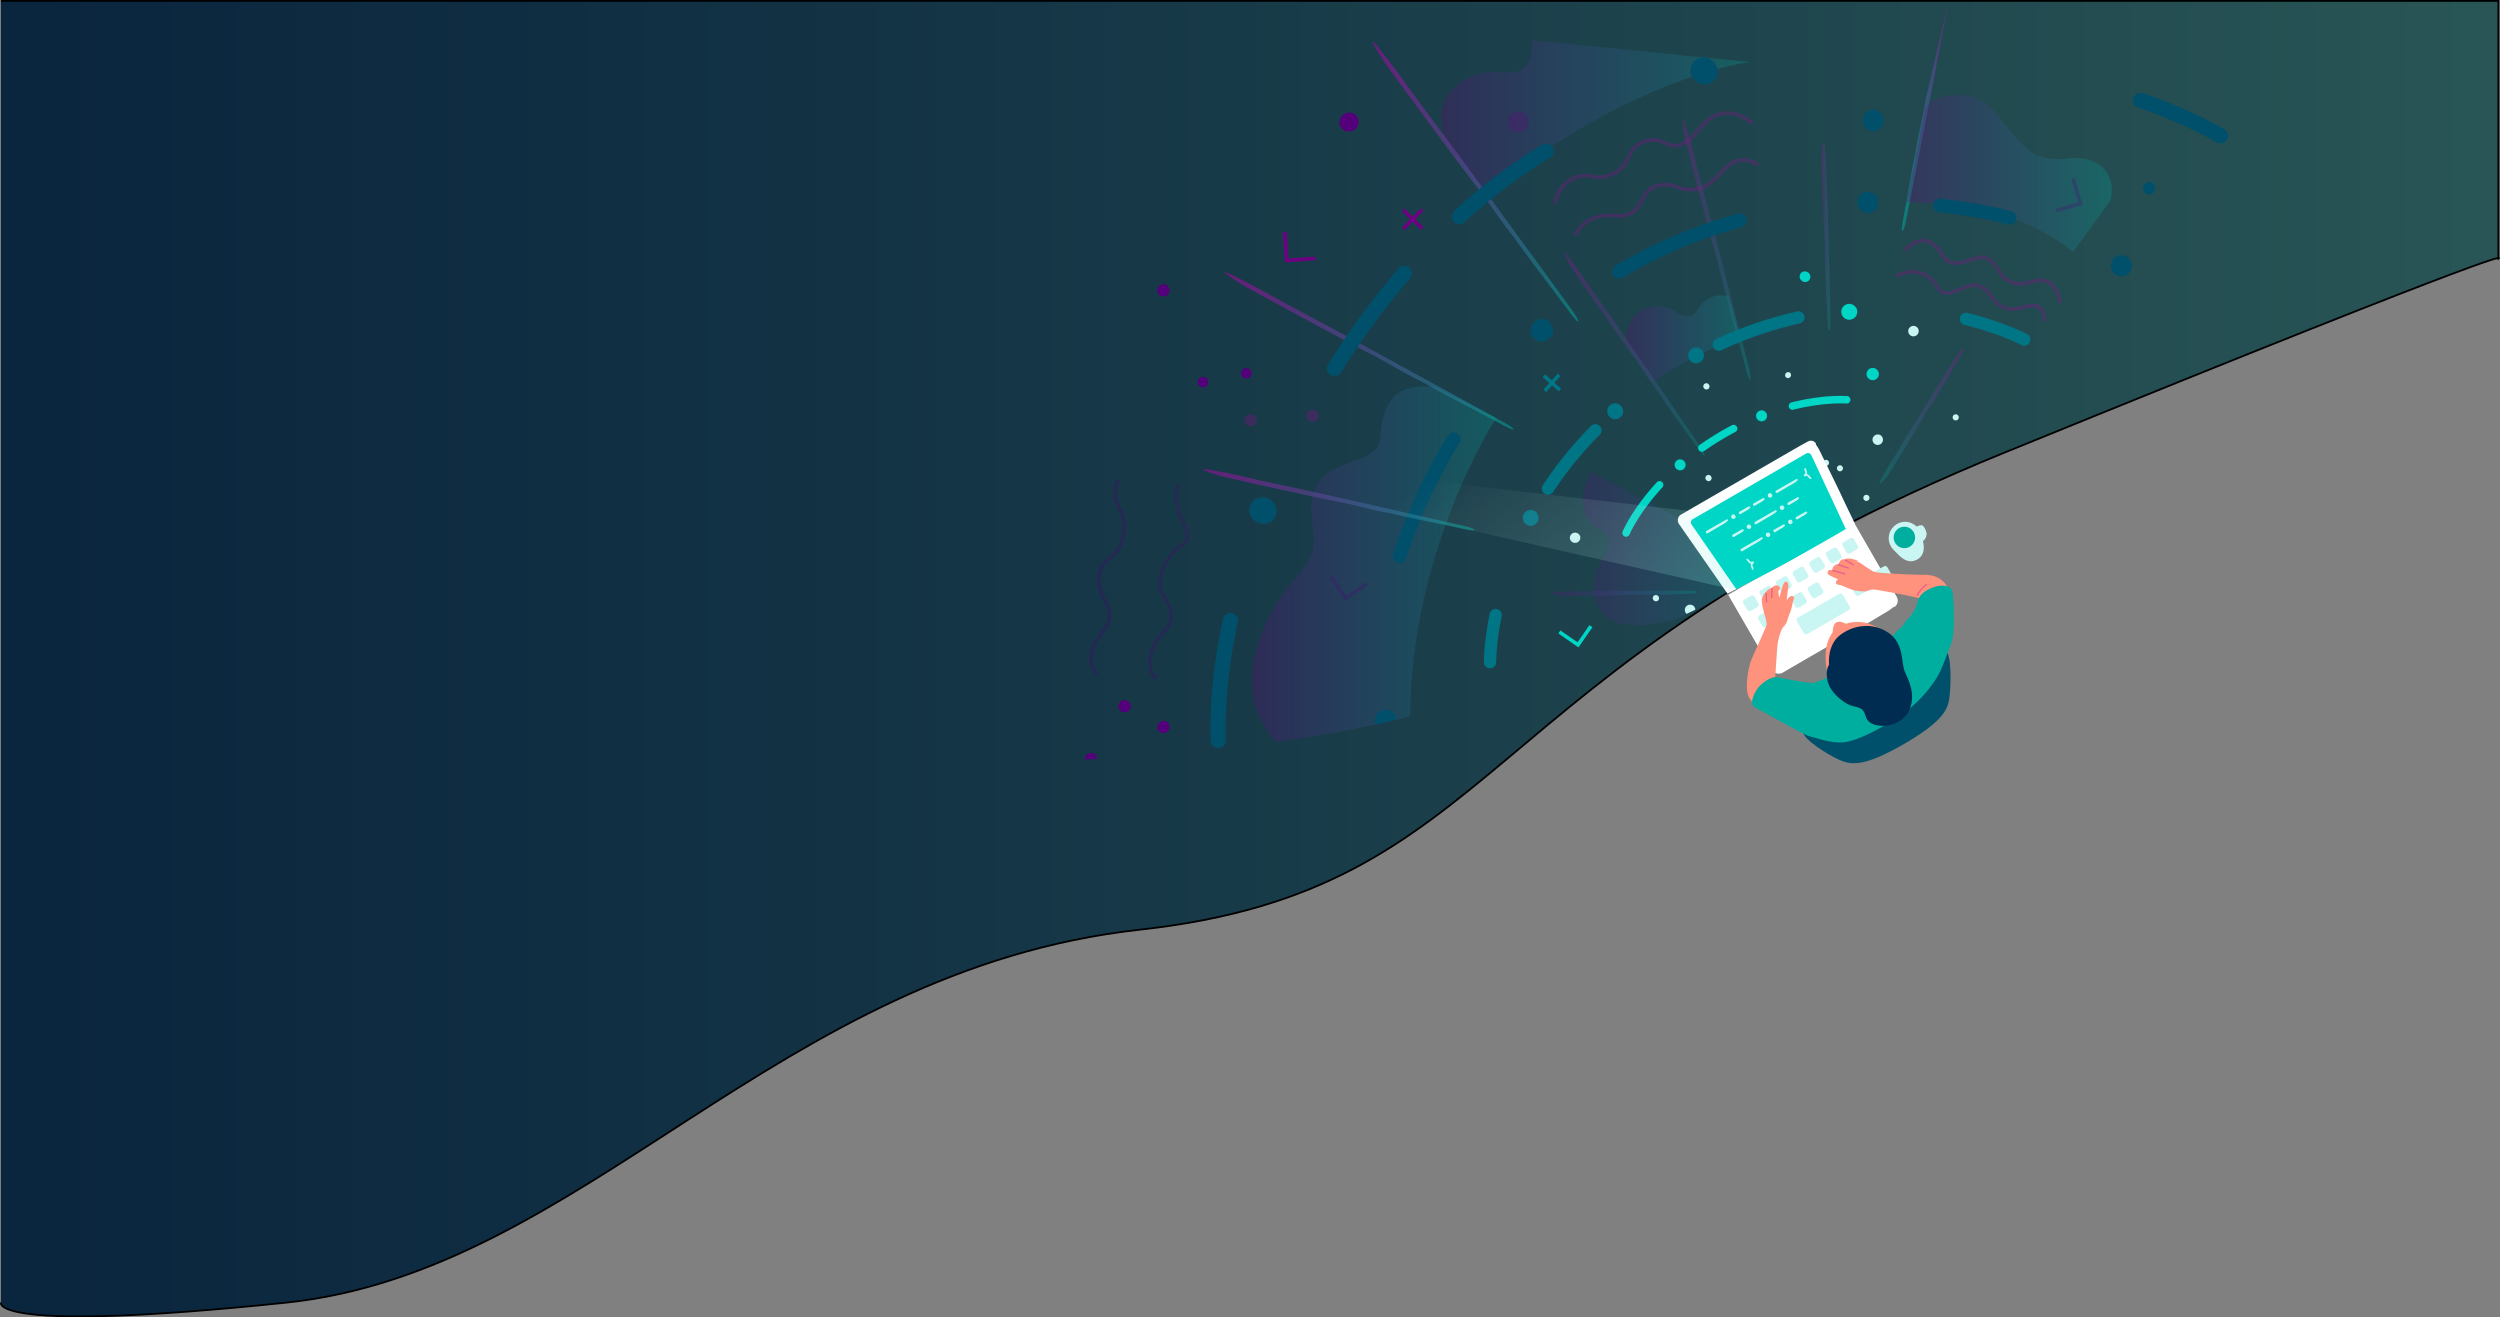 <svg xmlns="http://www.w3.org/2000/svg" xmlns:xlink="http://www.w3.org/1999/xlink" viewBox="0 0 1367.42 720.56"><rect x="0" y="0" width="1367.42" height="720.56" fill="#808080" stroke="none"/><defs><style>.cls-1,.cls-11,.cls-13,.cls-15,.cls-4,.cls-40,.cls-6,.cls-9{fill:none;}.cls-2{stroke:#000;fill:url(#linear-gradient);}.cls-10,.cls-11,.cls-13,.cls-15,.cls-2,.cls-4,.cls-40,.cls-6,.cls-9{stroke-miterlimit:10;}.cls-3{fill:#c9f5f2;}.cls-4{stroke:#c9f5f2;}.cls-5{fill:#00aea0;}.cls-6{stroke:#00aea0;}.cls-7{fill:#fff;}.cls-8{fill:#00506b;}.cls-9{stroke:#00506b;}.cls-15,.cls-9{stroke-width:2px;}.cls-10,.cls-12{fill:#ff927c;}.cls-10,.cls-13{stroke:#ff927c;}.cls-11{stroke:#ef5c8a;stroke-width:0.75px;}.cls-14{fill:#002c51;}.cls-15{stroke:#002c51;}.cls-16{clip-path:url(#clip-path);}.cls-17,.cls-24{fill:#6f0084;}.cls-18{fill:#007585;}.cls-19,.cls-25{fill:#53007a;}.cls-19,.cls-20,.cls-21,.cls-22,.cls-24,.cls-26,.cls-28,.cls-29,.cls-31,.cls-32,.cls-34,.cls-36{opacity:0.25;}.cls-19,.cls-20,.cls-21,.cls-22,.cls-24,.cls-26,.cls-27,.cls-28,.cls-29,.cls-30,.cls-31,.cls-32,.cls-33,.cls-34,.cls-35,.cls-36,.cls-37{isolation:isolate;}.cls-20{fill:url(#linear-gradient-2);}.cls-21{fill:url(#linear-gradient-3);}.cls-22{fill:url(#linear-gradient-4);}.cls-23{fill:#00d6c6;}.cls-26{fill:#a8009c;}.cls-27{opacity:0.2;fill:url(#linear-gradient-5);}.cls-28{fill:url(#linear-gradient-6);}.cls-29{fill:url(#linear-gradient-7);}.cls-30,.cls-33,.cls-35,.cls-37{opacity:0.5;}.cls-30{fill:url(#linear-gradient-8);}.cls-31{fill:url(#linear-gradient-9);}.cls-32{fill:url(#linear-gradient-10);}.cls-33{fill:url(#linear-gradient-11);}.cls-34{fill:url(#linear-gradient-12);}.cls-35{fill:url(#linear-gradient-13);}.cls-36{fill:url(#linear-gradient-14);}.cls-37{fill:url(#linear-gradient-15);}.cls-38{fill:url(#linear-gradient-16);}.cls-39{fill:url(#linear-gradient-17);}.cls-40{stroke:#00d6c6;}</style><linearGradient id="linear-gradient" x1="0.5" y1="397.39" x2="1731.61" y2="397.39" gradientUnits="userSpaceOnUse"><stop offset="0.01" stop-color="#0a253e"/><stop offset="0.36" stop-color="#163847"/><stop offset="1" stop-color="#32645d"/></linearGradient><clipPath id="clip-path" transform="translate(0 -37.11)"><path class="cls-1" d="M1224.11,0V203.76c-50.47,25.58-96.52,52.41-138.3,77.33-38.87,23.18-74,44.72-105.65,62.07-34.54,19-66.12,34.37-95.39,46.95-129.55,55.73-214,56.17-309.85,63.93V0"/></clipPath><linearGradient id="linear-gradient-2" x1="691.16" y1="357.33" x2="824.5" y2="357.33" gradientTransform="translate(-6.12 -10.22)" gradientUnits="userSpaceOnUse"><stop offset="0" stop-color="#6f0084"/><stop offset="1" stop-color="#00aea0"/></linearGradient><linearGradient id="linear-gradient-3" x1="794.42" y1="111.56" x2="963.25" y2="111.56" xlink:href="#linear-gradient-2"/><linearGradient id="linear-gradient-4" x1="895.8" y1="232.6" x2="957.36" y2="232.6" xlink:href="#linear-gradient-2"/><linearGradient id="linear-gradient-5" x1="871.86" y1="347.4" x2="966.2" y2="347.4" xlink:href="#linear-gradient-2"/><linearGradient id="linear-gradient-6" x1="855.1" y1="371.83" x2="934.17" y2="371.83" xlink:href="#linear-gradient-2"/><linearGradient id="linear-gradient-7" x1="1034.22" y1="275.18" x2="1080.01" y2="275.18" gradientTransform="translate(-6.12 -10.22)" gradientUnits="userSpaceOnUse"><stop offset="0" stop-color="#00aea0"/><stop offset="1" stop-color="#b800aa"/></linearGradient><linearGradient id="linear-gradient-8" x1="675.69" y1="239.27" x2="833.98" y2="239.27" gradientTransform="translate(-6.12 -10.22)" gradientUnits="userSpaceOnUse"><stop offset="0" stop-color="#b800aa"/><stop offset="1" stop-color="#00aea0"/></linearGradient><linearGradient id="linear-gradient-9" x1="926.35" y1="183.82" x2="963.58" y2="183.82" xlink:href="#linear-gradient-8"/><linearGradient id="linear-gradient-10" x1="1002.45" y1="176.46" x2="1007.37" y2="176.46" xlink:href="#linear-gradient-8"/><linearGradient id="linear-gradient-11" x1="756.7" y1="146.7" x2="869.5" y2="146.7" xlink:href="#linear-gradient-8"/><linearGradient id="linear-gradient-12" x1="861.35" y1="240.95" x2="938.63" y2="240.95" xlink:href="#linear-gradient-8"/><linearGradient id="linear-gradient-13" x1="1043.06" y1="149.98" x2="1062.6" y2="149.98" gradientTransform="matrix(1, 0.05, -0.05, 1, 9.72, -101.29)" xlink:href="#linear-gradient-7"/><linearGradient id="linear-gradient-14" x1="1048.91" y1="142.08" x2="1161.26" y2="142.08" xlink:href="#linear-gradient-2"/><linearGradient id="linear-gradient-15" x1="659.01" y1="366.18" x2="809.42" y2="366.18" gradientTransform="translate(20.17 -99.72) rotate(3.43)" xlink:href="#linear-gradient-8"/><linearGradient id="linear-gradient-16" x1="983.49" y1="338.89" x2="1002.83" y2="358.22" gradientTransform="translate(-6.12 -10.22)" gradientUnits="userSpaceOnUse"><stop offset="0" stop-color="#010758"/><stop offset="0.6" stop-color="#010758" stop-opacity="0.2"/><stop offset="1" stop-color="#010758" stop-opacity="0"/></linearGradient><linearGradient id="linear-gradient-17" x1="967.68" y1="553.11" x2="796.01" y2="304.38" gradientTransform="translate(-6.12 -10.22)" gradientUnits="userSpaceOnUse"><stop offset="0" stop-color="#00d6c6" stop-opacity="0.5"/><stop offset="1" stop-color="#fff" stop-opacity="0"/></linearGradient></defs><title>Asset 5</title><g id="Layer_2" data-name="Layer 2"><g id="Layer_1-2" data-name="Layer 1"><path class="cls-2" d="M.54,37.61h1366v141s22-13-270,106-274,239-473,261-304,187-467,204-156,0-156,0" transform="translate(0 -37.11)"/><g id="Layer_1-2-2" data-name="Layer 1-2"><path class="cls-3" d="M1047.77,326.2c1.06-.84,3.08-1.73,3.83-1a7.27,7.27,0,0,1,1.63,3.73l-3.82,1.95Z" transform="translate(0 -37.11)"/><path class="cls-3" d="M1049.13,331.54l-2-5.51.28-.23c1-.77,3.37-2,4.48-1a7.73,7.73,0,0,1,1.79,4.1v.31Zm-.77-5.16,1.33,3.75,3-1.53a7.18,7.18,0,0,0-1.44-3.07c-.37-.35-1.81.08-2.89.85Z" transform="translate(0 -37.11)"/><path class="cls-3" d="M1051.92,327.54c1.25-.72,2.64,3.43-1.09,5.59l-2.15-3.72Z" transform="translate(0 -37.11)"/><path class="cls-4" d="M1051.92,327.54c1.25-.72,2.64,3.43-1.09,5.59l-2.15-3.72Z" transform="translate(0 -37.11)"/><circle class="cls-3" cx="1042.01" cy="294.32" r="8.48"/><circle class="cls-4" cx="1042.05" cy="294.4" r="8.48"/><path class="cls-3" d="M1050.44,330.18c1.39,4,2.74,9.76-1.91,12.45-5,2.91-9-1.34-11.74-4.54Z" transform="translate(0 -37.11)"/><path class="cls-4" d="M1050.44,330.18c1.39,4,2.74,9.76-1.91,12.45-5,2.91-9-1.34-11.74-4.54Z" transform="translate(0 -37.11)"/><circle class="cls-5" cx="1041.65" cy="293.96" r="5.37"/><circle class="cls-6" cx="1041.63" cy="293.96" r="5.37"/><path class="cls-7" d="M1035.66,369.11l-60.81,35.22a3.79,3.79,0,0,1-5.18-1.38h0l-23.23-40.19,67.38-39L1037.1,364A3.8,3.8,0,0,1,1035.66,369.11Z" transform="translate(0 -37.11)"/><path class="cls-7" d="M1020.15,377.2c-3.5,2-21.2,12.19-40.54,23.41l-3.69,2.12-.91.53c-.3.18-.63.37-.86.48a3.07,3.07,0,0,1-1.64.24,2.94,2.94,0,0,1-1.51-.66,4.67,4.67,0,0,1-1.08-1.48c-.71-1.22-1.42-2.43-2.12-3.65l-8.15-14.08L947.26,363l.14-.09c3.52-2.07,7.07-4.26,10.54-6.23,12-6.8,23.88-13.54,35.68-20.63,1.79-1,4.82-2.72,8.45-4.82l11.49-6.69,11.22,19.11,9.84,16.86,1.93,3.24a3.62,3.62,0,0,1,.55,3.26,6,6,0,0,1-1.35,2.08c-.08.13,0,.18.17.11a2.38,2.38,0,0,0,1-.71A4.14,4.14,0,0,0,1038,366a3.77,3.77,0,0,0-.17-1.53,5.21,5.21,0,0,0-.3-.74l-.34-.62c-1.46-2.62-3-5.34-4.58-8L1014,322.78,958,355.1l-12.75,7.37,14.35,24.77c1.75,3,3.94,6.75,6.23,10.69l1.74,3,.87,1.5.44.75a6,6,0,0,0,.57.82,4.49,4.49,0,0,0,5.54,1.07c.54-.3,1-.56,1.45-.84l13.49-7.85,22.77-13.15c6.6-3.86,13.17-7.79,19.59-11.66a19.44,19.44,0,0,0,3.29-2.41c.11-.13-2.68,1.29-6,3s-7.27,3.79-9.45,5Z" transform="translate(0 -37.11)"/><rect class="cls-3" x="962.8" y="372.76" width="6.07" height="6.07" rx="0.88" transform="translate(-58.28 497.59) rotate(-30.08)"/><rect class="cls-4" x="962.79" y="372.75" width="6.07" height="6.07" rx="0.88" transform="translate(-58.27 497.58) rotate(-30.08)"/><rect class="cls-3" x="971.88" y="367.49" width="6.07" height="6.07" rx="0.88" transform="translate(-54.42 501.42) rotate(-30.08)"/><path class="cls-3" d="M976.58,372.27c-.18.07-.67.33-1.34.71l-1.08.61h-.06l-.09-.14c-.53-.88-1.07-1.78-1.56-2.58l-.63-1a.24.24,0,0,1,0-.23v-.08l.22-.17a3.37,3.37,0,0,1,.46-.31c.56-.26,1.13-.52,1.67-.81a7,7,0,0,0,.8-.47l.39-.26.18-.14.07-.07a.5.5,0,0,1,.27.14l.65,1,1.05,1.57.46.74.19.28a.47.47,0,0,1,.12.31,1,1,0,0,1,0,.43c-.06.16,0,.58.31.54a.85.85,0,0,0,.6-.44,1.34,1.34,0,0,0-.07-1.33l-1.1-2-.55-1-.28-.49-.14-.25a1.85,1.85,0,0,0-.3-.39,1.58,1.58,0,0,0-1.9-.22l-1,.55-2,1.11-.84.47a1.69,1.69,0,0,0-.54,2.31l.24.41.48.81,1.24,2,.31.5a1.67,1.67,0,0,0,.6.52,1.89,1.89,0,0,0,.51.16h.2a1.49,1.49,0,0,0,.52-.08.87.87,0,0,0,.24-.1l.15-.08.52-.28a9.05,9.05,0,0,0,1-.59,12.6,12.6,0,0,0,1.64-1.27.61.61,0,0,0,.1-.55,4.14,4.14,0,0,0-1.71.16Z" transform="translate(0 -37.11)"/><rect class="cls-3" x="980.94" y="362.25" width="6.07" height="6.07" rx="0.88" transform="translate(-50.57 505.26) rotate(-30.08)"/><rect class="cls-4" x="980.95" y="362.26" width="6.07" height="6.07" rx="0.88" transform="translate(-50.57 505.27) rotate(-30.08)"/><rect class="cls-3" x="990.01" y="356.99" width="6.07" height="6.07" rx="0.88" transform="translate(-46.71 509.1) rotate(-30.08)"/><rect class="cls-4" x="990" y="356.98" width="6.07" height="6.07" rx="0.88" transform="translate(-46.71 509.09) rotate(-30.08)"/><rect class="cls-3" x="1009.17" y="352.48" width="21.55" height="6.09" rx="0.88" transform="matrix(0.87, -0.5, 0.5, 0.87, -41.5, 518.46)"/><rect class="cls-4" x="1009.17" y="352.48" width="21.55" height="6.09" rx="0.88" transform="matrix(0.87, -0.5, 0.5, 0.87, -41.5, 518.46)"/><rect class="cls-3" x="963.65" y="358.85" width="6.07" height="6.07" rx="0.88" transform="translate(-51.19 496.14) rotate(-30.08)"/><rect class="cls-4" x="963.64" y="358.84" width="6.07" height="6.07" rx="0.88" transform="translate(-51.19 496.13) rotate(-30.08)"/><rect class="cls-3" x="972.72" y="353.58" width="6.07" height="6.07" rx="0.88" transform="translate(-47.33 499.97) rotate(-30.08)"/><rect class="cls-4" x="972.71" y="353.6" width="6.07" height="6.07" rx="0.88" transform="translate(-47.34 499.97) rotate(-30.08)"/><rect class="cls-3" x="954.63" y="364.08" width="6.07" height="6.07" rx="0.88" transform="translate(-55.03 492.32) rotate(-30.08)"/><rect class="cls-4" x="954.61" y="364.07" width="6.07" height="6.07" rx="0.88" transform="translate(-55.02 492.31) rotate(-30.08)"/><rect class="cls-3" x="981.78" y="348.33" width="6.07" height="6.07" rx="0.88" transform="translate(-43.48 503.81) rotate(-30.08)"/><rect class="cls-4" x="981.78" y="348.33" width="6.07" height="6.07" rx="0.88" transform="translate(-43.48 503.81) rotate(-30.08)"/><rect class="cls-3" x="990.84" y="343.08" width="6.07" height="6.07" rx="0.88" transform="translate(-39.63 507.64) rotate(-30.08)"/><rect class="cls-4" x="990.84" y="343.07" width="6.07" height="6.07" rx="0.88" transform="translate(-39.62 507.64) rotate(-30.08)"/><rect class="cls-3" x="983.28" y="368.22" width="28" height="9.33" rx="0.88" transform="translate(-52.59 512.95) rotate(-30.08)"/><rect class="cls-4" x="983.28" y="368.22" width="28" height="9.33" rx="0.88" transform="translate(-52.59 512.95) rotate(-30.08)"/><rect class="cls-3" x="999.92" y="337.84" width="6.07" height="6.07" rx="0.88" transform="translate(-35.78 511.49) rotate(-30.08)"/><rect class="cls-4" x="999.93" y="337.85" width="6.07" height="6.07" rx="0.88" transform="translate(-35.78 511.49) rotate(-30.08)"/><rect class="cls-3" x="1008.98" y="332.59" width="6.07" height="6.07" rx="0.88" transform="translate(-31.93 515.32) rotate(-30.08)"/><rect class="cls-4" x="1008.99" y="332.59" width="6.07" height="6.07" rx="0.88" transform="translate(-31.92 515.32) rotate(-30.08)"/><path class="cls-8" d="M1064,393.86c2.69,4.64,2,21.42,1,26.38s-3.92,11.29-24.17,23-27.14,11-32,9.52S990.22,443,987.53,438.4Z" transform="translate(0 -37.11)"/><path class="cls-9" d="M1064,393.86c2.69,4.64,2,21.42,1,26.38s-3.92,11.29-24.17,23-27.14,11-32,9.52S990.22,443,987.53,438.4Z" transform="translate(0 -37.11)"/><path class="cls-10" d="M1052.44,352c-4.36.09-25.51-.86-27.45-1.63s-6.73-4.31-7.72-4.9-3.64-1.81-4.1-2.1a5.79,5.79,0,0,0-2.07-.23c-.64,0-1.8-.11-2,.64a3.47,3.47,0,0,0-.9-.27c-.63,0-1.31.72-1.64,1.26s-.5,1.22-.1,1.61a4.39,4.39,0,0,0-1.49-.19,3.4,3.4,0,0,0-2.2,2,2.3,2.3,0,0,0,.22,1.46,11.13,11.13,0,0,0-2-.33,1,1,0,0,0-.82,1.15h0a1,1,0,0,0,.27.52c.61.59,4.82,2.36,5.29,2.58l1,.47c-1.1.31-2,.8-2,1.54-.09,1.12,1.44.76,2.82,1.31s3.6,1.63,5.79,2.32a24.35,24.35,0,0,0,7,.87c1.13-.11,2.48-1.24,4.86-1s24.5,4.19,26.06,5.29l14.69,1.5a15.33,15.33,0,0,0-.79-6.58c-2.19-4.49-6-7.34-12.77-7.25ZM1007,350.58c-.35-.06-1.8-.42-3.2-.74.43-.29,1-.8,1.3-.78a35.43,35.43,0,0,1,4.28,2c-.71-.06-1.92-.37-2.41-.44Zm.31-4c.28-.13.48-.4.7-.36.4.09,2.41,1.23,3.3,1.64-.85-.17-2.59-.78-4-1.21Z" transform="translate(0 -37.11)"/><path d="M1052.61,365.27c-.18-.17-.51.2-.35.58,0,.07.16.24.1.21s-.5-.2-.22.17c-.35-.22-.06.36-.06.38v.2a1.12,1.12,0,0,0,.2.18c.12.09.8.45,1.07.59l.4.22.1.06a.62.62,0,0,0,.33,0s.1,0,.1-.07-.07-.29,0-.26.14.07.12,0a2.27,2.27,0,0,0-.27-.48l-.52-.7c-.17-.16-.88-1-1-1.08Z" transform="translate(0 -37.11)"/><path class="cls-10" d="M980.67,364.5c-.4,1.07-1.25,5.35-1.58,6.28a52.05,52.05,0,0,0-1.92,5.42,8.3,8.3,0,0,1-2.19,3.56c-1.14,1.2-2.59,5.85-3.13,9.29-.45,2.82-1.14,16.76-1.57,21.12,2.47.46,10,3.62,14.24,4.94l-7.6,16c-7-1.86-17.45-8-19.92-13s.18-16.55,1.06-19.05,8.53-18.62,8.7-20.26-1.19-5.82-1.68-7.73a35.79,35.79,0,0,1-1-6,11.06,11.06,0,0,1,1.51-3.18,4.23,4.23,0,0,1,.61-.51,4.72,4.72,0,0,1,2.11-1.92c.43-.12.8.5.86,1.21a12.63,12.63,0,0,1,.11-1.51c.15-.48,1.69-1.25,2.13-1.39a1.87,1.87,0,0,1,1.6.8c.38.51-.24,1-.59,1.1s-.27.71-.17,1.5.45,4.52,1,3.81,1.28-3.76,1.69-5.16c.35-1.21,1.17-4.18,2-4.05s.9,2.32.51,4a49.22,49.22,0,0,0-.7,7.57,20.59,20.59,0,0,1,1.81-2.8c1.1-1.31,2.56-1.06,2.16,0Z" transform="translate(0 -37.11)"/><path class="cls-11" d="M969.08,364.21c0-.56.12-4.13.16-5.44m-2.93,7.92c0-.8-.44-4.57-.16-5.37m42.91-17.9a40.69,40.69,0,0,1,4.77,2.71" transform="translate(0 -37.11)"/><path class="cls-5" d="M1067.44,386.39c-1.33,5-4,11.34-6.06,16.39s-10.46,18.94-28.38,29.33c-7,4-15.56,8.77-23,10.27s-17.44-2.58-20.06-3-27.09-14.63-29.4-15.53-2.19-3.75,0-8c2.33-4.47,7.93-7.79,10.43-7.85s19.24,4,21.78,3,5.5-2.39,11.4-4.28c10.67-3.41,26.93-16.54,26.93-16.54,2.12-1.24,6.62-8,8-8.44,1.18-.48,4.07-5.19,4.92-5.85a2.61,2.61,0,0,1,.58-.52c.83-.78,3.61-4.77,4.13-6.83a28.15,28.15,0,0,1,1-3.11c.79-2.69,3.27-4.61,6.48-6,6.27-2.74,9.68-1.15,10.85.29s1.7,21.67.4,26.68Z" transform="translate(0 -37.11)"/><path class="cls-6" d="M1067.44,386.39c-1.33,5-4,11.34-6.06,16.39s-10.46,18.94-28.38,29.33c-7,4-15.56,8.77-23,10.27s-17.44-2.58-20.06-3-27.09-14.63-29.4-15.53-2.19-3.75,0-8c2.33-4.47,7.93-7.79,10.43-7.85s19.24,4,21.78,3,5.5-2.39,11.4-4.28c10.67-3.41,26.93-16.54,26.93-16.54,2.12-1.24,6.62-8,8-8.44,1.18-.48,4.07-5.19,4.92-5.85a2.61,2.61,0,0,1,.58-.52c.83-.78,3.61-4.77,4.13-6.83a28.15,28.15,0,0,1,1-3.11c.79-2.69,3.27-4.61,6.48-6,6.27-2.74,9.68-1.15,10.85.29s1.7,21.67.4,26.68Z" transform="translate(0 -37.11)"/><path class="cls-11" d="M1009.33,351.11c-.68-.16-1.93-.69-2.39-.76s-3.31-.89-4.71-1.21m9-1.24c-.86-.24-4.38-1.52-5.83-1.95m43.21,16.82a20.05,20.05,0,0,1,5.2-6.06" transform="translate(0 -37.11)"/><path class="cls-12" d="M1029,382.17c-3.11-2.23-12.2-7.35-22.12-2.14-10.81,5.7-7.58,22.59-6.7,26Z" transform="translate(0 -37.11)"/><path class="cls-13" d="M1029,382.17c-3.11-2.23-12.2-7.35-22.12-2.14-10.81,5.7-7.58,22.59-6.7,26Z" transform="translate(0 -37.11)"/><path class="cls-12" d="M1010,379c-1-.46-3.72-2-5.36-1s-1.68,4.11-1.76,5.16Z" transform="translate(0 -37.11)"/><path class="cls-13" d="M1010,379c-1-.46-3.72-2-5.36-1s-1.68,4.11-1.76,5.16Z" transform="translate(0 -37.11)"/><path class="cls-14" d="M1001.44,400.84s-1.29-10.28,5.67-15.6,17-6.81,25.27-1.19,6.41,15.93,8.54,20.74,6.44,12.89,2,21.32-19.55,9.13-21.37,2.85-4.64-5.56-8.69-6.86-10.28-6.65-11.82-11.32c-2.23-6.79.45-9.95.45-9.95Z" transform="translate(0 -37.11)"/><path class="cls-15" d="M1001.44,400.84s-1.29-10.28,5.67-15.6,17-6.81,25.27-1.19,6.41,15.93,8.54,20.74,6.44,12.89,2,21.32-19.55,9.13-21.37,2.85-4.64-5.56-8.69-6.86-10.28-6.65-11.82-11.32c-2.23-6.79.45-9.95.45-9.95Z" transform="translate(0 -37.11)"/><g class="cls-16"><path class="cls-17" d="M778.62,161.42l-4.5-4.43,4.42-4.5-1.43-1.4-4.42,4.5-4.5-4.42-1.4,1.43,4.5,4.42-4.42,4.5,1.42,1.4,4.43-4.5,4.5,4.42Z" transform="translate(0 -37.11)"/><path class="cls-18" d="M853.92,249.69l-3.66-3.24,3.25-3.66-1.5-1.33-3.24,3.65-3.65-3.25-1.33,1.5,3.66,3.24-3.25,3.66,1.49,1.33,3.25-3.66,3.66,3.25Z" transform="translate(0 -37.11)"/><path class="cls-19" d="M599.58,407c-7.81-9.35-2.11-18.67,3.85-26.67,4.19-5.62,2.29-9.56-.13-14.55-1.81-3.74-3.85-8-3.25-13.42.68-6.22,3.45-8.41,6.13-10.53,2.85-2.26,5.8-4.59,7.16-12.2,1.24-6.92-.41-10.64-2-14.23-1.9-4.26-3.71-8.29-.75-16.53l1.88.68c-2.68,7.47-1.12,11,.7,15,1.65,3.68,3.51,7.86,2.16,15.39-1.5,8.36-4.9,11.05-7.89,13.42-2.57,2-4.79,3.79-5.38,9.18-.54,4.88,1.29,8.67,3.06,12.33,2.5,5.15,4.85,10-.07,16.62-5.75,7.72-10.8,16-3.91,24.19Z" transform="translate(0 -37.11)"/><path class="cls-20" d="M771.3,430.5c0-93.33,47.08-164.73,47.08-164.73l-33.7-17.09c-20.83-1.87-28.41,6.82-29.79,28.17-.94,14.54-28,10.54-35.32,27-8.21,18.6,8.76,28.62-10.93,49.56-17.88,19-38.5,63-8.08,92.37,0,0,21.46-3.63,35.37-6.78s35.37-8.5,35.37-8.5Z" transform="translate(0 -37.11)"/><path class="cls-21" d="M957.13,71.07s-62.47,6.74-145.08,72.51l-20.89-28.47c-12-29.85,16.91-40.06,28.48-38.52,12.72,1.72,19.28-3,18.28-17.48" transform="translate(0 -37.11)"/><path class="cls-22" d="M889.92,225.2c-2.45-17.11,14.22-25.64,26.66-17.66,15.29,9.81,7.87-11.26,28.8-8.64l5.86,21.91s-30.8,13.11-46.88,25.28Z" transform="translate(0 -37.11)"/><path class="cls-19" d="M631.31,409c-5.76-6.84-3.84-18.36,4.47-26.79,6.87-7,3.17-13.2-.1-18.71l-.67-1.13c-3.43-5.89-.81-20.06,11-28,4-2.72,2.79-5.92,0-11.81-2.6-5.58-5.83-12.52-2.07-20.5l1.81.85c-3.36,7.14-.47,13.34,2.08,18.8s4.89,10.51-.74,14.32c-10.5,7.08-13.48,20.08-10.39,25.35.21.37.43.74.66,1.12,3.27,5.52,7.76,13.08-.19,21.14-7.58,7.69-9.46,18-4.37,24.09Z" transform="translate(0 -37.11)"/><path class="cls-17" d="M702.92,180.56,701.74,164l2-.14,1,14.6,14.61-1,.14,2Z" transform="translate(0 -37.11)"/><path class="cls-23" d="M863.35,391.2l-11-7.63,1.14-1.64,9.38,6.49,6.49-9.37,1.64,1.14-7.63,11Z" transform="translate(0 -37.11)"/><path class="cls-19" d="M735.78,365.71l-8.58-12.52,1.65-1.13,7.45,10.87,10.87-7.45,1.13,1.65-12.52,8.58Z" transform="translate(0 -37.11)"/><path class="cls-23" d="M921.57,289.86a3,3,0,1,0-1.07,4.1,3,3,0,0,0,1.48-2.62A2.87,2.87,0,0,0,921.57,289.86Z" transform="translate(0 -37.11)"/><path class="cls-18" d="M841,318.16a4.33,4.33,0,0,0-5.93-1.51H835a4.35,4.35,0,0,0,1.2,7.92,4.9,4.9,0,0,0,1,.13,4.33,4.33,0,0,0,3.7-6.58Z" transform="translate(0 -37.11)"/><path class="cls-8" d="M848.6,215.19c-.18-.21-.71-.19-1-.06a.77.77,0,0,0,.52-.5,1.28,1.28,0,0,0-.08-.88,3.13,3.13,0,0,0-.95-1,6.25,6.25,0,0,0-7.11-.06,6.51,6.51,0,0,0-2.37,2.94,6.12,6.12,0,0,0-.23,3.85,6,6,0,0,0,4.59,4.3,6.32,6.32,0,0,0,3.9-.54,5.89,5.89,0,0,0,1.39-.92c.17-.14.34-.3.5-.46a5.49,5.49,0,0,0,1.85-3.45,4.47,4.47,0,0,0-1-3.22ZM762.92,428.11a5.83,5.83,0,0,0-10,6h0a5.48,5.48,0,0,0,3.54,2.54,5.66,5.66,0,0,0,1.29.14,5.9,5.9,0,0,0,3.07-.86,5.72,5.72,0,0,0,2.11-7.81Z" transform="translate(0 -37.11)"/><path class="cls-24" d="M835.33,100.76a5.5,5.5,0,0,0-3.54-2.53,6,6,0,0,0-7,4.24,5.51,5.51,0,0,0,.59,4.31,5.6,5.6,0,0,0,4.83,2.68,6,6,0,0,0,5.71-4.35,5.55,5.55,0,0,0-.63-4.32Z" transform="translate(0 -37.11)"/><path class="cls-25" d="M742.44,101.11a5,5,0,0,0-3.22-2.31,5.46,5.46,0,0,0-6.44,3.88,5,5,0,0,0,.54,3.93,5.1,5.1,0,0,0,4.4,2.44,5.32,5.32,0,0,0,2.81-.79A5.23,5.23,0,0,0,742.44,101.11Z" transform="translate(0 -37.11)"/><path class="cls-8" d="M1027.13,146.55a5.88,5.88,0,0,0-2.51-3.64,5.51,5.51,0,0,0-7.64,1.52c-.06.08-.11.17-.16.25a6,6,0,0,0,1.82,8,5.48,5.48,0,0,0,3.06.93,5,5,0,0,0,1.22-.14,5.42,5.42,0,0,0,3.52-2.56A5.84,5.84,0,0,0,1027.13,146.55Zm2.93-44.8a6,6,0,0,0-2.51-3.64,5.52,5.52,0,0,0-7.65,1.53l-.16.25a5.89,5.89,0,0,0-.68,4.36,5.77,5.77,0,0,0,5.57,4.57,5.56,5.56,0,0,0,1.22-.13,5.73,5.73,0,0,0,4.21-6.94Zm135.86,79.49a5.86,5.86,0,0,0-2.5-3.64,5.59,5.59,0,0,0-4.29-.79,5.83,5.83,0,1,0,2.59,11.37,5.53,5.53,0,0,0,3.52-2.57A5.87,5.87,0,0,0,1165.92,181.24Z" transform="translate(0 -37.11)"/><path class="cls-8" d="M698.05,315a7.37,7.37,0,0,0-3.29-4.52,7.12,7.12,0,0,0-8.55,11.39h0a9.61,9.61,0,0,0,5,1.78,7,7,0,0,0,7.08-6.92h0a7.52,7.52,0,0,0-.21-1.77Zm238-245a7.12,7.12,0,1,0-8.55,11.39h0a9.6,9.6,0,0,0,5,1.77,7,7,0,0,0,6-3.26A7.26,7.26,0,0,0,936,70Z" transform="translate(0 -37.11)"/><path class="cls-18" d="M887.19,259.87a4.39,4.39,0,0,0-2.67-2,4.34,4.34,0,1,0,3.14,5.27A4.26,4.26,0,0,0,887.19,259.87Zm44.25-30.63a4.34,4.34,0,1,0-4.76,6.49,4.29,4.29,0,0,0,1,.13,4.34,4.34,0,0,0,4.34-4.35,4.3,4.3,0,0,0-.63-2.23Z" transform="translate(0 -37.11)"/><path class="cls-23" d="M1015.2,205.42a4.34,4.34,0,1,0-4.76,6.45,4.29,4.29,0,0,0,3.28-.5,4.34,4.34,0,0,0,1.51-6h0v0Z" transform="translate(0 -37.11)"/><path class="cls-3" d="M1028.92,275.39a2.86,2.86,0,0,0-2.09-.64,2.82,2.82,0,0,0-1.93,1,2.86,2.86,0,1,0,4-.32l0,0h0Z" transform="translate(0 -37.11)"/><path class="cls-23" d="M1026.44,239.11a3.36,3.36,0,1,0-2.14,5.95h.33a3.36,3.36,0,0,0,1.81-5.94h0Z" transform="translate(0 -37.11)"/><path class="cls-3" d="M1070.78,264.11a1.65,1.65,0,0,0-1.23-.38,1.74,1.74,0,0,0-1.13.61,1.68,1.68,0,0,0,.21,2.35h0a1.69,1.69,0,0,0,1.07.38,1.61,1.61,0,0,0,1.3-.6,1.68,1.68,0,0,0-.22-2.36ZM999.86,289a1.7,1.7,0,0,0-1.23-.38,1.77,1.77,0,0,0-1.14.61,1.68,1.68,0,0,0,.22,2.35h0a1.68,1.68,0,0,0,2.14-2.59Zm-64.27,8.29a1.68,1.68,0,1,0-2.07,2.64,1.65,1.65,0,0,0,1,.36h.16a1.66,1.66,0,0,0,1.51-1.79h0a1.66,1.66,0,0,0-.6-1.17Zm71.85-5.34a1.66,1.66,0,1,0,.26,2.33l0,0a1.62,1.62,0,0,0,.35-1.16,1.68,1.68,0,0,0-.63-1.1ZM979.1,241a1.68,1.68,0,0,0-2.17,2.56l0,0a1.68,1.68,0,0,0,2.15-2.58Zm-44.66,6.15a1.68,1.68,0,1,0-2.07,2.64,1.65,1.65,0,0,0,1,.36h.16a1.66,1.66,0,0,0,1.51-1.79h0a1.59,1.59,0,0,0-.6-1.17Zm87.48,61a1.67,1.67,0,0,0-2.35.21l0,0a1.68,1.68,0,0,0,.22,2.35h0a1.67,1.67,0,0,0,1.06.39h.17a1.6,1.6,0,0,0,1.13-.61,1.66,1.66,0,0,0-.2-2.35Zm26.54-92.1a2.86,2.86,0,1,0,1,2.15A2.85,2.85,0,0,0,1048.46,216ZM863.35,329.11a2.86,2.86,0,0,0-2.09-.64,2.81,2.81,0,0,0-2.57,3v.06a2.86,2.86,0,0,0,5.7-.25V331a2.83,2.83,0,0,0-1-1.9Z" transform="translate(0 -37.11)"/><path class="cls-8" d="M1177.72,137.47a3.42,3.42,0,0,0-2.46-.76,3.37,3.37,0,1,0,2.46.76Z" transform="translate(0 -37.11)"/><path class="cls-26" d="M686.2,264.35a3.34,3.34,0,0,0-4.71.44h0a3.36,3.36,0,0,0,.46,4.73h0a3.36,3.36,0,0,0,4.72-.44h0a3.35,3.35,0,0,0-.46-4.73Zm33.85-2.41a3.35,3.35,0,1,0,.45,4.73A3.35,3.35,0,0,0,720.05,261.94Z" transform="translate(0 -37.11)"/><path class="cls-23" d="M989.15,186.3a2.85,2.85,0,1,0-3.75,4.29l.17.14a2.83,2.83,0,0,0,1.78.64,2.86,2.86,0,0,0,1.83-5.07Z" transform="translate(0 -37.11)"/><path class="cls-25" d="M638.44,432.11a3.36,3.36,0,0,0-4.15,5.28,3.39,3.39,0,0,0,2,.72h.33a3.37,3.37,0,0,0,1.82-6Zm-39.52,17.58a3.36,3.36,0,1,0,.46,4.73,3.36,3.36,0,0,0-.46-4.73Zm18.33-28.88a3.36,3.36,0,1,0,1.22,2.6,3.32,3.32,0,0,0-1.22-2.6Z" transform="translate(0 -37.11)"/><circle class="cls-25" cx="681.69" cy="204.17" r="2.36"/><path class="cls-25" d="M681.69,244.11a2.9,2.9,0,0,1-1.82-.65,2.9,2.9,0,0,1-.36-4,2.87,2.87,0,1,1,4.41,3.68,2.8,2.8,0,0,1-1.93,1Zm0-4.72h-.18a1.88,1.88,0,0,0-1.68,2,1.94,1.94,0,0,0,.67,1.26,1.87,1.87,0,0,0,2.42-2.84h0a1.82,1.82,0,0,0-1.17-.39Z" transform="translate(0 -37.11)"/><circle class="cls-25" cx="657.97" cy="208.98" r="2.36"/><path class="cls-25" d="M658,249a2.88,2.88,0,1,1,2.21-1A2.87,2.87,0,0,1,658,249Zm0-4.72h-.18a1.9,1.9,0,1,0,1.37.49l-.09-.07a1.89,1.89,0,0,0-1.1-.39Z" transform="translate(0 -37.11)"/><circle class="cls-25" cx="636.31" cy="158.81" r="2.36"/><path class="cls-25" d="M636.31,199.28a3.36,3.36,0,1,1,2.61-1.17A3.35,3.35,0,0,1,636.31,199.28Zm0-4.72a1.37,1.37,0,0,0-1.4,1.32h0a1.35,1.35,0,0,0,.53,1.12,1.4,1.4,0,0,0,1,.3,1.37,1.37,0,0,0,1.24-1.48,1.41,1.41,0,0,0-.48-.91,1.37,1.37,0,0,0-.89-.32Z" transform="translate(0 -37.11)"/><path class="cls-23" d="M966.1,263a3,3,0,1,0-1,4.12h0A3,3,0,0,0,966.1,263Z" transform="translate(0 -37.11)"/><path class="cls-26" d="M851.44,148.62l-2-.25c.06-.43,1.42-10.66,11.21-14.76a16.57,16.57,0,0,1,10.55-1,15.44,15.44,0,0,0,10.93-1.5c4.73-2.27,6.11-5.21,7.57-8.31,1.56-3.33,3.18-6.77,8.88-9,5.93-2.3,9.45-.78,12.56.56,2.6,1.13,4.84,2.1,8.35.75s5.91-4.21,8.47-7.24c3.24-3.85,6.6-7.83,12.54-9.3,10.74-2.65,18.52,5.08,18.84,5.42l-1.42,1.42c-.07-.07-7.34-7.25-16.94-4.88-5.31,1.32-8.46,5-11.49,8.65-2.61,3.09-5.3,6.29-9.28,7.82-4.27,1.64-7.11.41-9.87-.78-3-1.3-5.87-2.54-11-.53s-6.27,4.72-7.79,8-3.14,6.68-8.51,9.26c-5.68,2.72-9,2.18-12.13,1.65a14.83,14.83,0,0,0-9.45.88c-8.72,3.61-10,13-10,13.14Zm10.64,17.8-1.69-1.07c5-7.9,10.64-12.29,24.63-11.28,7.24.52,9.37-3.22,11.85-7.55,2-3.43,4-7,8.66-8.52,5.18-1.72,8.71-.59,12.12.49,3.58,1.14,7,2.21,12.49.44,3.83-1.22,6.86-4.36,9.8-7.4,5.56-5.75,11.3-11.69,22.24-5l-1,1.71c-9.57-5.85-14.29-1-19.76,4.69-3.11,3.21-6.33,6.54-10.63,7.92-6.15,2-10.16.69-13.7-.44-3.26-1-6.33-2-10.89-.5-3.94,1.3-5.7,4.37-7.55,7.61-2.58,4.51-5.25,9.16-13.74,8.56-13.1-1-18.12,2.92-22.83,10.34ZM1126,203c0-.08-1-8.08-6.43-10.89-2.54-1.32-5.11-.64-8.09.15-3.35.89-7.14,1.89-11.56.12s-6.44-4.9-8.2-7.65c-1.56-2.44-2.91-4.56-5.73-5.57-2.2-.79-5.28.19-8.53,1.22-5.55,1.73-11.84,3.73-15.63-2.77-2.76-4.77-5.65-7.33-8.81-7.8s-6.76,1.18-10.76,4.89l-1.35-1.46c4.53-4.21,8.59-6,12.41-5.41s7.16,3.44,10.25,8.78c3,5.13,8,3.54,13.29,1.86,3.59-1.14,7-2.21,9.82-1.19,3.45,1.24,5.12,3.85,6.74,6.38s3.4,5.31,7.26,6.86,7.11.65,10.3-.19,6.29-1.67,9.52,0c6.36,3.29,7.46,12.06,7.5,12.43Zm-6.57,10-2-.25s.48-4.31-2.52-6.64c-1.92-1.53-4.44-.89-7.63-.09s-7.07,1.78-11.07.38-5.89-4-7.72-6.47-3.38-4.61-6.88-5.64c-2.7-.79-6,.63-9.21,2-4.7,2-10,4.3-13.27-1.3-4.65-8-13.1-10.33-21.53-5.9l-.93-1.77c9.46-5,19-2.36,24.19,6.67,2.24,3.87,5.54,2.7,10.75.47,3.52-1.52,7.17-3.08,10.56-2.08,4.15,1.21,6.07,3.83,7.93,6.37,1.72,2.34,3.35,4.56,6.77,5.76s6.73.37,9.92-.43c3.43-.86,6.68-1.68,9.37.47,3.86,3.1,3.24,8.3,3.24,8.5Z" transform="translate(0 -37.11)"/><path class="cls-27" d="M916.55,376.46,899.17,379s-23.84,3.47-27-16.4S889,335,875.89,327.4s-11.79-19.44-5.7-32.28l77.59,41.34,12.3,17Z" transform="translate(0 -37.11)"/><path class="cls-28" d="M854.38,363c2.53.18,25.93-.07,33.12-.43,1.28-.07,2.58-.26,3.83-.22a98.85,98.85,0,0,0,12.88-.06c2.72.31,13.68-.27,14.48-.28,3.38,0,2.73-.09,6.1-.17a16.56,16.56,0,0,0,2.33-.23c.88-.13,1.14-.78.41-1a7.09,7.09,0,0,0-1.64-.37c-.94-.07-1.92-.07-2.88-.07H891.58c-4.34,0-8.7,0-13,.08s-13,.33-13,.29c-2.74,0-5.49-.07-8.21,0-2.39.08-4.78.28-7.12.51a1.88,1.88,0,0,0-1.27.74c-.17.21,3.84,1.09,5.4,1.21Z" transform="translate(0 -37.11)"/><path class="cls-29" d="M1032.44,297.45c1.63-2.26,15.09-24.15,19-31,.69-1.23,1.28-2.54,2-3.68a119,119,0,0,0,7.48-12c1.85-2.36,7.77-12.86,8.22-13.61,1.93-3.17,1.51-2.58,3.42-5.76a19.74,19.74,0,0,0,1.17-2.29c.4-.89,0-1.48-.62-.93a9,9,0,0,0-1.28,1.33c-.61.83-1.18,1.75-1.75,2.64l-18.33,29.24c-2.53,4-5.07,8.09-7.55,12.18s-7.33,12.28-7.36,12.27c-1.61,2.54-3.27,5.06-4.8,7.64-1.33,2.27-2.55,4.6-3.72,6.9a2,2,0,0,0-.12,1.57,31.13,31.13,0,0,0,4.24-4.5Z" transform="translate(0 -37.11)"/><path class="cls-30" d="M679.92,193.11c5,2.92,51.82,28.32,66.36,35.88,2.59,1.34,5.28,2.59,7.75,4,8.51,4.83,17,9.7,25.75,14,5.28,3.25,27.46,14.75,29.07,15.61,6.77,3.66,5.48,2.9,12.26,6.54,1.58.84,3.22,1.63,4.77,2.35,1.82.84,2.66.56,1.33-.44A32.77,32.77,0,0,0,824.1,269c-1.83-1.09-3.8-2.16-5.72-3.22Q787,248.56,755.61,231.38c-8.68-4.75-17.38-9.52-26.1-14.21s-26.17-14-26.17-14c-5.47-3-10.92-6.08-16.41-9-4.81-2.55-9.69-5-14.48-7.35a6.7,6.7,0,0,0-2.88-.75c-.28.06,7.28,5.23,10.35,7Z" transform="translate(0 -37.11)"/><path class="cls-31" d="M921.61,112.53c1,4.6,11.93,46.74,15.57,59.62.65,2.3,1.44,4.59,2,6.85,1.82,7.8,3.58,15.56,6,23.22.94,5,6.52,24.62,6.9,26.06,1.6,6.08,1.33,4.89,3,11,.37,1.41.84,2.83,1.29,4.15.53,1.55,1.28,1.86,1.18.5a22.46,22.46,0,0,0-.39-3.06c-.36-1.71-.81-3.48-1.25-5.22L941.46,179c-2-7.84-4-15.7-6.06-23.52s-6.27-23.41-6.24-23.43c-1.24-4.94-2.44-9.94-3.77-14.81-1.17-4.3-2.46-8.56-3.76-12.72a4.46,4.46,0,0,0-1.29-2.11C920,102.24,921,109.68,921.61,112.53Z" transform="translate(0 -37.11)"/><path class="cls-32" d="M996.34,121.76c-.11,3.3.83,33.86,1.41,43.24.1,1.67.33,3.37.33,5,0,5.62-.1,11.21.44,16.82-.24,3.56.66,17.86.7,18.91.15,4.41.18,3.56.35,8,0,1,.15,2,.3,3,.16,1.15.81,1.47,1,.52a10.34,10.34,0,0,0,.32-2.15v-3.77q-.47-20.52-1-41c-.14-5.68-.27-11.36-.47-17s-.71-17-.68-17c-.08-3.58-.09-7.17-.25-10.73-.14-3.12-.42-6.24-.72-9.29a2.58,2.58,0,0,0-.77-1.64c-.17-.21-.91,5-1,7.09Z" transform="translate(0 -37.11)"/><path class="cls-33" d="M757.33,71.2c3.44,5,36.83,50.32,47.33,64.08,1.87,2.45,3.87,4.86,5.61,7.31,6,8.44,11.89,16.87,18.32,25,3.6,5.47,19.62,26.43,20.77,28,4.84,6.53,3.94,5.23,8.79,11.75,1.12,1.51,2.34,3,3.49,4.39,1.36,1.63,2.25,1.76,1.42.21-.61-1.17-1.28-2.31-2-3.41-1.27-1.86-2.66-3.77-4-5.64l-44.59-61c-6.18-8.44-12.35-16.9-18.58-25.29s-18.74-25.11-18.72-25.14c-3.89-5.33-7.73-10.71-11.67-16-3.45-4.6-7-9.12-10.51-13.53a7,7,0,0,0-2.4-2c-.34-.13,4.61,8.17,6.74,11.27Z" transform="translate(0 -37.11)"/><path class="cls-34" d="M859.55,183.48c2.3,3.67,25.14,36.61,32.4,46.57,1.29,1.77,2.71,3.49,3.88,5.28,4,6.16,8,12.33,12.51,18.18,2.38,4,13.46,19.18,14.24,20.31,3.32,4.75,2.71,3.79,6,8.53.77,1.1,1.63,2.17,2.45,3.16,1,1.17,1.74,1.17,1.24,0A18.76,18.76,0,0,0,931,283c-.85-1.37-1.8-2.75-2.73-4.12q-15.18-22.19-30.42-44.38c-4.21-6.15-8.42-12.3-12.69-18.4s-12.87-18.23-12.85-18.25c-2.64-3.88-5.24-7.8-8-11.61-2.37-3.34-4.85-6.6-7.31-9.78a3.93,3.93,0,0,0-1.84-1.37,88.39,88.39,0,0,0,4.4,8.41Z" transform="translate(0 -37.11)"/><path class="cls-35" d="M1053.16,91.86c-.38,2.27-.64,4.59-1.12,6.78-1.64,7.54-3.33,15-4.43,22.69-1.25,4.72-4.5,24.14-4.77,25.55-1.12,6-.85,4.81-2,10.77-.25,1.38-.43,2.81-.58,4.15-.18,1.57.37,2.16.86.93a23.26,23.26,0,0,0,.93-2.82c.4-1.64.74-3.37,1.08-5.06q5.46-27.66,10.91-55.31c1.5-7.66,3-15.32,4.45-23s4.22-23,4.26-23c1-4.82,2-9.65,2.85-14.47" transform="translate(0 -37.11)"/><path class="cls-23" d="M909.16,300.79a2.08,2.08,0,0,0-2.94.12h0c-13.43,14.58-18.49,26.41-18.7,26.9a2.1,2.1,0,0,0,1.1,2.73h0a2.24,2.24,0,0,0,.8.16,2,2,0,0,0,1.08-.3,2,2,0,0,0,.84-1c0-.11,4.94-11.58,17.93-25.69a2.08,2.08,0,0,0-.12-2.94h0Zm40.91-30.21a2.07,2.07,0,0,0-2.79-.88h0a159.89,159.89,0,0,0-17.61,10.75,2.08,2.08,0,0,0,2.27,3.48l.13-.08a157.92,157.92,0,0,1,17.14-10.47,2,2,0,0,0,1-1.21,2.12,2.12,0,0,0-.12-1.6Zm60.19-16.85c-.5,0-12.46-1-30.58,3.52a2.08,2.08,0,0,0,1,4c17.47-4.36,29.09-3.42,29.21-3.41a2,2,0,0,0,1.25-.29,2.08,2.08,0,0,0-.89-3.85Z" transform="translate(0 -37.11)"/><path class="cls-18" d="M818.8,370.26a3.39,3.39,0,0,0-4,2.62h0c-3.19,15.72-3.16,25.82-3.15,26.24a3.36,3.36,0,0,0,6.71.37,2.28,2.28,0,0,0,0-.37,140.36,140.36,0,0,1,3-24.85,3.39,3.39,0,0,0-2.56-4ZM875,270.11a3.29,3.29,0,0,0-2.39-1,3.45,3.45,0,0,0-2.38,1,210.52,210.52,0,0,0-26.34,32.37,3.37,3.37,0,0,0,4.56,4.74,3.2,3.2,0,0,0,1.07-1A202.75,202.75,0,0,1,875,274.88a3.35,3.35,0,0,0,0-4.75h0ZM987,210a3.34,3.34,0,0,0-4-2.55h0a220.2,220.2,0,0,0-44.3,15.13,3.36,3.36,0,0,0-1.63,4.46h0a3.35,3.35,0,0,0,4.44,1.65h0A213.57,213.57,0,0,1,984.44,214a3.49,3.49,0,0,0,1-.4A3.35,3.35,0,0,0,987,210Zm121.74,9.86c-.49-.26-12.41-6.59-32.64-11.58a3.41,3.41,0,0,0-2.55.39,3.33,3.33,0,0,0-1.53,2.08,3.38,3.38,0,0,0,2.47,4.08h0c19.11,4.71,30.59,10.72,31.07,11a3.38,3.38,0,0,0,3.33-.08,3.21,3.21,0,0,0,1.23-1.3,3.37,3.37,0,0,0-1.35-4.57h0Z" transform="translate(0 -37.11)"/><path class="cls-8" d="M798.61,276.6a3.77,3.77,0,0,0-6.88-1.07,317.75,317.75,0,0,0-29.81,64.58,3.76,3.76,0,0,0,2.37,4.74h0a3.76,3.76,0,0,0,3.12-.35,3.77,3.77,0,0,0,1.63-2.05,309,309,0,0,1,29.12-63,3.75,3.75,0,0,0,.44-2.85ZM955.28,156.66A3.74,3.74,0,0,0,950.7,154h0a261.85,261.85,0,0,0-67.11,28.52,3.78,3.78,0,0,0,3.74,6.57l.15-.09h0a255.23,255.23,0,0,1,65.18-27.7,3.74,3.74,0,0,0,2.67-4.58v-.06ZM673.81,372.57a4.14,4.14,0,0,0-4.89,3.16h0c-5.13,23.89-7.39,46.29-6.74,66.6a4.17,4.17,0,0,0,4.16,4h.13a4,4,0,0,0,2-.59,4.14,4.14,0,0,0,2-3.7c-.63-19.63,1.57-41.36,6.55-64.58a4.15,4.15,0,0,0-3.16-4.92Zm97.05-189.09a4.16,4.16,0,0,0-5.87.43,431.72,431.72,0,0,0-38.55,52.45,4.16,4.16,0,0,0,5.69,5.77,4,4,0,0,0,1.37-1.35,421.42,421.42,0,0,1,37.75-51.43,4.16,4.16,0,0,0-.42-5.87h0Zm78.4-65.83a4.17,4.17,0,0,0-5.71-1.42,306.75,306.75,0,0,0-48.18,36.3,4.17,4.17,0,0,0-.26,5.88h0a4.17,4.17,0,0,0,5.22.76,4,4,0,0,0,.66-.49,298.79,298.79,0,0,1,46.86-35.31,4.14,4.14,0,0,0,1.42-5.69v0Zm369.33-7.45a4.16,4.16,0,0,0-2-2.52,258.92,258.92,0,0,0-44.42-19.57,4.15,4.15,0,0,0-5.07,5.77,4.06,4.06,0,0,0,2.39,2.1,250.65,250.65,0,0,1,43,19,4.19,4.19,0,0,0,6.1-4.75Z" transform="translate(0 -37.11)"/><path class="cls-36" d="M1052.64,98.72c1.4-9.7,25.38-16.74,40,1.42s19.23,25.66,38.37,23.63c23-2.45,26.64,15.77,22.8,23.77l-19.89,27.3a109,109,0,0,0-37-19.32c-24.94-7.15-54.13-7.92-54.13-7.92Z" transform="translate(0 -37.11)"/><path class="cls-8" d="M1100.38,152.76c-.62-.18-15.35-4.45-39-7a3.76,3.76,0,0,0-4.15,3.33h0a3.84,3.84,0,0,0,.82,2.77,3.73,3.73,0,0,0,2.53,1.37c23,2.45,37.53,6.65,37.68,6.7a3.77,3.77,0,0,0,2.12-7.23Z" transform="translate(0 -37.11)"/><path class="cls-19" d="M1124.58,153.34l-.57-1.92,12.65-3.71-3.74-12.6,1.92-.56,4.3,14.56-14.56,4.28Z" transform="translate(0 -37.11)"/><path class="cls-3" d="M926.25,368.5a2.9,2.9,0,0,0-2.1-.64,2.86,2.86,0,1,0,3.12,2.57h0A2.82,2.82,0,0,0,926.25,368.5ZM906.8,363a1.68,1.68,0,1,0-2.07,2.64,1.65,1.65,0,0,0,1,.36h.19a1.59,1.59,0,0,0,1.14-.6,1.67,1.67,0,0,0,.38-1.23,1.63,1.63,0,0,0-.61-1.17Z" transform="translate(0 -37.11)"/><path class="cls-37" d="M667.92,297.54c4.71,1.25,48.73,11,62.32,13.69,2.42.49,4.91.85,7.24,1.42,8,2,16,4,24.21,5.44,5,1.46,25.77,5.57,27.28,5.9,6.36,1.39,5.14,1.07,11.5,2.44,1.47.32,3,.56,4.43.77,1.68.24,2.31-.28,1-.82a26,26,0,0,0-3-1.06c-1.74-.47-3.59-.89-5.4-1.3l-59-13.37c-8.17-1.85-16.35-3.7-24.54-5.48s-24.56-5.24-24.56-5.27c-5.15-1.17-10.3-2.41-15.44-3.5-4.51-.94-9-1.76-13.5-2.53a4.88,4.88,0,0,0-2.54.17c-.23.14,7.09,2.72,10,3.5Z" transform="translate(0 -37.11)"/><path class="cls-38" d="M1030.5,314.17c-17.69,10.51-34.47,20.28-50.34,29q-18.87,10.35-36.59,19.33l6.18-3.89,58.45-34Z" transform="translate(0 -37.11)"/><path class="cls-7" d="M1005.82,305.22c-3.44-7.19-7-14.35-10.41-21.35a21.76,21.76,0,0,0-2.2-3.64c0-.06-.07-.1-.1-.16l.08.07c.12.1.17.06.11-.17a2.09,2.09,0,0,0-.76-1.09,3.24,3.24,0,0,0-2.83-.63,5.45,5.45,0,0,0-.76.3l-.63.34-1.28.7c-2.73,1.52-5.57,3.16-8.35,4.76l-45.35,26.19L922,317.11l-1.42.82-.71.41-.35.2c-.13.08-.29.18-.42.28a3.57,3.57,0,0,0-1.3,3.67,4.61,4.61,0,0,0,.87,1.69l.93,1.34,1.87,2.69,15,21.52q4.89,7,9.76,14.07l24.11-14,37.53-21.87,6.89-4c-3-6.19-6-12.46-8.91-18.69Z" transform="translate(0 -37.11)"/><path class="cls-39" d="M1009.08,326.46l-58.23,33.73L581,276.84" transform="translate(0 -37.11)"/><path class="cls-23" d="M950.82,360.11l-25.18-36.38a1.54,1.54,0,0,1,.38-2.13h0l.1-.07,62-35.91a1.55,1.55,0,0,1,2.11.55h0l.06.12L1009,326.38Z" transform="translate(0 -37.11)"/><path class="cls-40" d="M950.82,360.11l-25.18-36.38a1.54,1.54,0,0,1,.38-2.13h0l.1-.07,62-35.91a1.55,1.55,0,0,1,2.11.55h0l.06.12L1009,326.38Z" transform="translate(0 -37.11)"/><path class="cls-3" d="M944.75,322l-10.92,6.32a.31.31,0,0,1-.41-.18h0a.34.34,0,0,1,.09-.37l10.92-6.32a.32.32,0,0,1,.44.11h0A.32.32,0,0,1,944.75,322Z" transform="translate(0 -37.11)"/><path class="cls-3" d="M942.92,322.67c-.39.19-2.33,1.3-4.44,2.53L935.37,327c-.9.52-2,1.26-1.72,1.05l.28-.18.56-.35a37.59,37.59,0,0,0,3.85-2.21c.86-.39,4.06-2.41,4.3-2.55l1.8-1.08a.19.19,0,0,1,.27,0h0a.14.14,0,0,1,.06.12,1.13,1.13,0,0,1,0,.26c0,.06.08.13.24,0a.53.53,0,0,0,0-.75h0a.38.38,0,0,0-.13-.09.61.61,0,0,0-.46,0c-.18.07-.18.09-.28.13l-.43.25L934.29,327l-1,.59a.74.74,0,0,0-.15,1l.06.07a.72.72,0,0,0,.57.21.51.51,0,0,0,.3-.09l.13-.07,1.94-1.13,3.87-2.3c.82-.47,1.65-.92,2.46-1.41s1.39-.89,2.06-1.35a.64.64,0,0,0,.27-.41,9.35,9.35,0,0,0-1.85.55ZM982.85,300l-10.93,6.32a.33.33,0,0,1-.45-.48l0,0a.27.27,0,0,1,.1-.06l10.92-6.33a.34.34,0,0,1,.45.15.33.33,0,0,1-.12.42Z" transform="translate(0 -37.11)"/><path class="cls-3" d="M981,300.6c-.39.19-2.33,1.3-4.44,2.53L973.49,305c-.9.52-2,1.26-1.72,1l.28-.19c.18-.12.37-.23.56-.34a37.59,37.59,0,0,0,3.85-2.21c.86-.39,4.06-2.41,4.3-2.55l1.8-1.09a.19.19,0,0,1,.27,0h0a.14.14,0,0,1,.06.13V300c0,.07.08.13.24,0a.54.54,0,0,0,0-.76.3.3,0,0,0-.13-.09.72.72,0,0,0-.46,0l-.28.14-.43.25-9.42,5.37-1,.58a.74.74,0,0,0-.14,1l.05.06a.72.72,0,0,0,.57.21.75.75,0,0,0,.3-.09l.13-.07,1.94-1.13,3.87-2.31c.82-.46,1.65-.91,2.46-1.4s1.39-.89,2.06-1.35a.64.64,0,0,0,.27-.41,9.38,9.38,0,0,0-1.85.56Z" transform="translate(0 -37.11)"/><circle class="cls-3" cx="948.16" cy="282.58" r="0.87"/><path class="cls-3" d="M948.66,319.64a.59.59,0,0,1-.28.46.56.56,0,0,1-.67-.1.16.16,0,0,1-.13-.14,3.65,3.65,0,0,1,.14-.57c.07,0,.18-.12.32-.17a.89.89,0,0,1,.32-.05.61.61,0,0,1,.29.14.38.38,0,0,0,.13.06.29.29,0,0,0,.27-.14.28.28,0,0,0,0-.18.68.68,0,0,0-.17-.21,1.23,1.23,0,0,0-1.53,1.93,1.26,1.26,0,0,0,1.09.22,1.2,1.2,0,0,0,.56-.34,1.05,1.05,0,0,0,.37-.69.88.88,0,0,0-.22-.62.25.25,0,0,0-.24,0,2.42,2.42,0,0,1-.25.4Zm16.11-9.2-5,2.9a.31.31,0,0,1-.43-.12h0a.33.33,0,0,1,.12-.44h0l5-2.9a.32.32,0,0,1,.44.12A.32.32,0,0,1,964.77,310.44Z" transform="translate(0 -37.11)"/><path class="cls-3" d="M963.77,310.6c-.2.08-1.17.63-2.22,1.25l-1.55.92-.34.22s-.08,0-.07.06l.13-.11.28-.17a9.89,9.89,0,0,0,1.92-1.11,17.11,17.11,0,0,0,2.14-1.29l.45-.28c.08,0,.1-.08.21,0a.21.21,0,0,1,0,.19c0,.08,0,.32.18.26a.45.45,0,0,0,.28-.4.62.62,0,0,0-.62-.62h0a.72.72,0,0,0-.32.08l-.15.09-.3.16-.59.34-1.18.66-2.36,1.33-.5.29a.71.71,0,0,0-.23,1v0a.86.86,0,0,0,.07.1.8.8,0,0,0,.56.24.61.61,0,0,0,.3-.08l.15-.08.48-.29,1.91-1.17c.42-.23.84-.44,1.24-.69a9.23,9.23,0,0,0,1-.74.36.36,0,0,0,.08-.3,2.86,2.86,0,0,0-1,.15Zm-6.83,4.4-5,2.9a.33.33,0,0,1-.45-.12.33.33,0,0,1,.12-.44h0l5-2.9a.34.34,0,0,1,.43.19.33.33,0,0,1-.1.37Z" transform="translate(0 -37.11)"/><path class="cls-3" d="M955.92,315.11c-.21.09-1.18.64-2.23,1.26l-1.54.92-.35.21a.06.06,0,0,0-.06.06h0l.14-.1a2.11,2.11,0,0,1,.27-.18,9.44,9.44,0,0,0,1.93-1.1,17.11,17.11,0,0,0,2.14-1.29l.44-.28c.08,0,.11-.08.21,0a.2.2,0,0,1,.06.19c0,.08,0,.31.18.26a.45.45,0,0,0,.27-.4.61.61,0,0,0-.6-.62h0a.72.72,0,0,0-.32.08l-.15.09-.29.16-.59.33-1.18.67-2.33,1.35-.51.28a.73.73,0,0,0-.21,1l.06.08a.77.77,0,0,0,.56.25.61.61,0,0,0,.3-.08l.15-.08.48-.29,1.92-1.17c.41-.23.84-.45,1.23-.7a9.15,9.15,0,0,0,1-.73.36.36,0,0,0,.08-.3,2.87,2.87,0,0,0-1,.13Z" transform="translate(0 -37.11)"/><circle class="cls-3" cx="968.2" cy="270.97" r="0.87"/><path class="cls-3" d="M968.7,308a.65.65,0,0,1-.28.47.6.6,0,0,1-.68-.11s-.12-.07-.12-.13a5.43,5.43,0,0,1,.13-.58,2.55,2.55,0,0,0,.33-.17.55.55,0,0,1,.31,0,.7.7,0,0,1,.29.13.42.42,0,0,0,.13.07.34.34,0,0,0,.28-.14.31.31,0,0,0,0-.19.81.81,0,0,0-.17-.24,1.22,1.22,0,0,0-1.41-.07,1.23,1.23,0,0,0-.52,1.36,1.16,1.16,0,0,0,.88.88,1.19,1.19,0,0,0,.79-.08,1.08,1.08,0,0,0,.38-.28,1,1,0,0,0,.37-.69.88.88,0,0,0-.22-.62h-.27A1.87,1.87,0,0,1,968.7,308Z" transform="translate(0 -37.11)"/><path class="cls-4" d="M990.68,298.55c-1.16.68-1.21-2.79-3.91-1.23,2.7-1.56-.28-3.33.88-4m-29.3,55.23c1.17-.67-1.82-2.44.88-4-2.7,1.56-2.74-1.9-3.91-1.23" transform="translate(0 -37.11)"/><path class="cls-3" d="M971.36,317.05l-10.92,6.32a.31.31,0,0,1-.43-.12h0a.33.33,0,0,1,.12-.44h0L971,316.49a.33.33,0,0,1,.45.12.32.32,0,0,1-.11.44Z" transform="translate(0 -37.11)"/><path class="cls-3" d="M969.54,317.68c-.39.19-2.33,1.3-4.43,2.53L962,322c-.91.52-2,1.26-1.73,1l.27-.18a6.42,6.42,0,0,1,.56-.34A39.63,39.63,0,0,0,965,320.3c.87-.38,4.07-2.41,4.3-2.55l1.81-1.08c.15-.13.3-.06.32.11a1.13,1.13,0,0,1,0,.26c0,.06.09.13.24,0a.53.53,0,0,0,0-.75h0a.38.38,0,0,0-.13-.09.61.61,0,0,0-.46,0l-.28.13-.44.25L960.92,322l-1,.59a.72.72,0,0,0-.15,1,.7.7,0,0,0,.63.29.51.51,0,0,0,.3-.09l.12-.07,1.95-1.13,3.86-2.3c.82-.47,1.66-.92,2.46-1.41s1.39-.89,2.06-1.35a.58.58,0,0,0,.27-.41,10.14,10.14,0,0,0-1.84.6Zm-5.83,14.22-10.91,6.33a.32.32,0,0,1-.43-.13v0a.33.33,0,0,1,.11-.42l10.92-6.32a.32.32,0,0,1,.44.12.32.32,0,0,1-.12.44Z" transform="translate(0 -37.11)"/><path class="cls-3" d="M961.92,332.53c-.39.19-2.34,1.31-4.44,2.54l-3.11,1.83a12.24,12.24,0,0,1-1.72,1l.28-.19c.18-.12.37-.23.56-.34a39.67,39.67,0,0,0,3.83-2.26c.86-.38,4.06-2.4,4.3-2.54l1.8-1.09a.19.19,0,0,1,.27,0h0a.14.14,0,0,1,.06.12v.26c0,.07.08.13.24,0a.54.54,0,0,0,0-.76.3.3,0,0,0-.13-.09.61.61,0,0,0-.46,0l-.28.14-.43.24-9.42,5.38-1,.58a.74.74,0,0,0-.16,1l.07.08a.73.73,0,0,0,.87.12l.13-.07,1.94-1.14,3.8-2.23c.82-.47,1.65-.92,2.46-1.41s1.39-.88,2.06-1.34a.71.71,0,0,0,.27-.41,8.88,8.88,0,0,0-1.85.6Zm-8.61-5-5,2.9a.33.33,0,0,1-.45-.12.33.33,0,0,1,.12-.44h0l5-2.91a.33.33,0,0,1,.46.09.32.32,0,0,1-.09.46h0Z" transform="translate(0 -37.11)"/><path class="cls-3" d="M952.29,327.67c-.21.09-1.18.64-2.23,1.25l-1.54.93-.35.21a.06.06,0,0,0-.06.06h0l.14-.1a2.11,2.11,0,0,1,.27-.18,9.44,9.44,0,0,0,1.93-1.1,17.11,17.11,0,0,0,2.14-1.29l.44-.28c.08-.05.11-.08.21,0a.2.2,0,0,1,.06.19c0,.08,0,.31.18.26a.45.45,0,0,0,.27-.4.61.61,0,0,0-.6-.62h0a.72.72,0,0,0-.32.08l-.15.09-.29.16-.59.33-1.18.67-2.36,1.33-.51.28a.73.73,0,0,0-.21,1l.06.08a.77.77,0,0,0,.56.25.61.61,0,0,0,.3-.08l.15-.08.48-.29,1.92-1.17c.41-.23.84-.45,1.23-.7a9.15,9.15,0,0,0,1-.73.36.36,0,0,0,.08-.3,3.13,3.13,0,0,0-1,.13ZM983.53,310l-5,2.91a.32.32,0,0,1-.43-.13v0a.33.33,0,0,1,.11-.42l5-2.9a.33.33,0,0,1,.47,0h0a.32.32,0,0,1,0,.46.21.21,0,0,1-.14.1Z" transform="translate(0 -37.11)"/><path class="cls-3" d="M982.53,310.16c-.21.08-1.18.63-2.23,1.25l-1.54.93-.35.21a.06.06,0,0,0-.06.06h0l.14-.1.27-.18a9.93,9.93,0,0,0,1.93-1.1,17.18,17.18,0,0,0,2.14-1.3l.44-.27c.08-.06.11-.09.21,0a.2.2,0,0,1,.06.19c0,.08,0,.32.18.26a.42.42,0,0,0,.27-.4.62.62,0,0,0-.94-.53l-.15.08-.29.17-.59.33-1.18.66-2.36,1.33-.51.29a.73.73,0,0,0-.21,1l.06.08a.71.71,0,0,0,.56.24.6.6,0,0,0,.3-.07l.15-.09.48-.28,1.92-1.18c.41-.23.84-.44,1.23-.69a8.07,8.07,0,0,0,1-.74.34.34,0,0,0,.08-.29,2.86,2.86,0,0,0-1,.12Z" transform="translate(0 -37.11)"/><circle class="cls-3" cx="974.78" cy="277.59" r="0.87"/><path class="cls-3" d="M975.28,314.65a.6.6,0,0,1-.29.46.56.56,0,0,1-.67-.1.19.19,0,0,1-.13-.14,3.65,3.65,0,0,1,.14-.57c.08,0,.18-.12.32-.17a.86.86,0,0,1,.32,0,.61.61,0,0,1,.29.14.38.38,0,0,0,.13.06.29.29,0,0,0,.27-.14.19.19,0,0,0,0-.18.43.43,0,0,0-.17-.21,1.2,1.2,0,0,0-1.41-.07,1.22,1.22,0,0,0,1.15,2.15,1.19,1.19,0,0,0,.38-.27,1,1,0,0,0,.37-.69.88.88,0,0,0-.22-.62h-.24a3.26,3.26,0,0,1-.24.4Zm.6,10.21-5,2.9a.33.33,0,0,1-.44-.11h0a.34.34,0,0,1,.12-.45l5-2.9a.35.35,0,0,1,.45.12.33.33,0,0,1-.12.45h0Z" transform="translate(0 -37.11)"/><path class="cls-3" d="M974.92,325c-.2.08-1.17.64-2.22,1.25l-1.55.93-.34.21s-.08,0-.07.07l.13-.1a1.67,1.67,0,0,1,.28-.18,9.11,9.11,0,0,0,1.92-1.1,17.11,17.11,0,0,0,2.14-1.29l.45-.28c.08,0,.1-.08.21,0a.21.21,0,0,1,0,.19c0,.08,0,.31.18.26a.45.45,0,0,0,.28-.4.62.62,0,0,0-.62-.62h0a.72.72,0,0,0-.32.08l-.15.08-.3.17-.59.33-1.18.66-2.36,1.33-.5.29a.71.71,0,0,0-.23,1v0a.86.86,0,0,0,.07.1.71.71,0,0,0,.56.24.6.6,0,0,0,.3-.07l.15-.08.48-.29,1.91-1.17c.42-.23.84-.45,1.24-.7a8,8,0,0,0,1-.73.36.36,0,0,0,.08-.3,2.65,2.65,0,0,0-1,.13Z" transform="translate(0 -37.11)"/><circle class="cls-3" cx="956.7" cy="288.05" r="0.87"/><path class="cls-3" d="M957.2,325.11a.55.55,0,0,1-.5.6.59.59,0,0,1-.5-.24s-.13-.08-.13-.14a3.65,3.65,0,0,1,.14-.57c.07,0,.18-.12.32-.18a.86.86,0,0,1,.32,0,.61.61,0,0,1,.29.14l.13.06a.29.29,0,0,0,.27-.14.31.31,0,0,0,0-.19.47.47,0,0,0-.17-.2,1.23,1.23,0,0,0-1.42-.07,1.28,1.28,0,0,0-.52,1.35,1.24,1.24,0,0,0,.89.89,1.27,1.27,0,0,0,1.17-.36,1.05,1.05,0,0,0,.37-.69.86.86,0,0,0-.22-.63.33.33,0,0,0-.24,0c-.06.13-.13.25-.2.37Z" transform="translate(0 -37.11)"/><circle class="cls-3" cx="967.13" cy="292.44" r="0.87"/><path class="cls-3" d="M967.63,329.5a.65.65,0,0,1-.28.47.6.6,0,0,1-.68-.11s-.12-.07-.12-.13a3.77,3.77,0,0,1,.14-.58c.07,0,.18-.12.32-.17a.58.58,0,0,1,.32,0,.56.56,0,0,1,.28.13.37.37,0,0,0,.14.07s.24-.06.27-.15a.28.28,0,0,0,0-.18.91.91,0,0,0-.18-.21,1.22,1.22,0,0,0-1.41-.07,1.23,1.23,0,0,0-.52,1.36,1.16,1.16,0,0,0,.88.88,1.19,1.19,0,0,0,.79-.08,1.36,1.36,0,0,0,.75-1,.8.8,0,0,0-.22-.62h-.19c-.07,0-.2.32-.25.36Zm20.42-11.69-5,2.9a.33.33,0,0,1-.45-.48l0,0a.27.27,0,0,1,.1-.06l5-2.9a.33.33,0,0,1,.47,0h0a.32.32,0,0,1,0,.46A.21.21,0,0,1,988.05,317.81Z" transform="translate(0 -37.11)"/><path class="cls-3" d="M987.05,318c-.2.09-1.18.64-2.23,1.26l-1.54.92-.35.21a.06.06,0,0,0-.06.06h0l.13-.1.27-.18a9.44,9.44,0,0,0,1.93-1.1,17.11,17.11,0,0,0,2.14-1.29l.45-.28c.07,0,.1-.08.2,0a.18.18,0,0,1,.06.19c0,.08,0,.31.18.26a.42.42,0,0,0,.27-.4.61.61,0,0,0-.6-.62h0a.8.8,0,0,0-.33.08l-.15.09-.29.16-.59.33-1.18.67L983,319.6l-.51.28a.73.73,0,0,0-.21,1l.06.08a.77.77,0,0,0,.56.25.79.79,0,0,0,.31-.08l.14-.08.49-.29,1.91-1.17c.41-.23.84-.44,1.24-.7a9.15,9.15,0,0,0,1-.73.36.36,0,0,0,.08-.3,3.13,3.13,0,0,0-1,.13Z" transform="translate(0 -37.11)"/><circle class="cls-3" cx="979.3" cy="285.39" r="0.87"/><path class="cls-3" d="M979.8,322.46a.68.68,0,0,1-.28.46.6.6,0,0,1-.68-.11.17.17,0,0,1-.13-.13c0-.19.08-.38.14-.57.08,0,.18-.12.33-.18a.55.55,0,0,1,.31,0,.61.61,0,0,1,.29.14l.13.06a.28.28,0,0,0,.28-.14.21.21,0,0,0,0-.19.68.68,0,0,0-.17-.21,1.22,1.22,0,0,0-1.41-.06,1.25,1.25,0,0,0-.36,1.72,1.27,1.27,0,0,0,.72.52,1.33,1.33,0,0,0,.79-.09,1.19,1.19,0,0,0,.38-.27,1,1,0,0,0,.37-.69.86.86,0,0,0-.22-.63h-.24A2.19,2.19,0,0,1,979.8,322.46Z" transform="translate(0 -37.11)"/></g></g></g></g></svg>